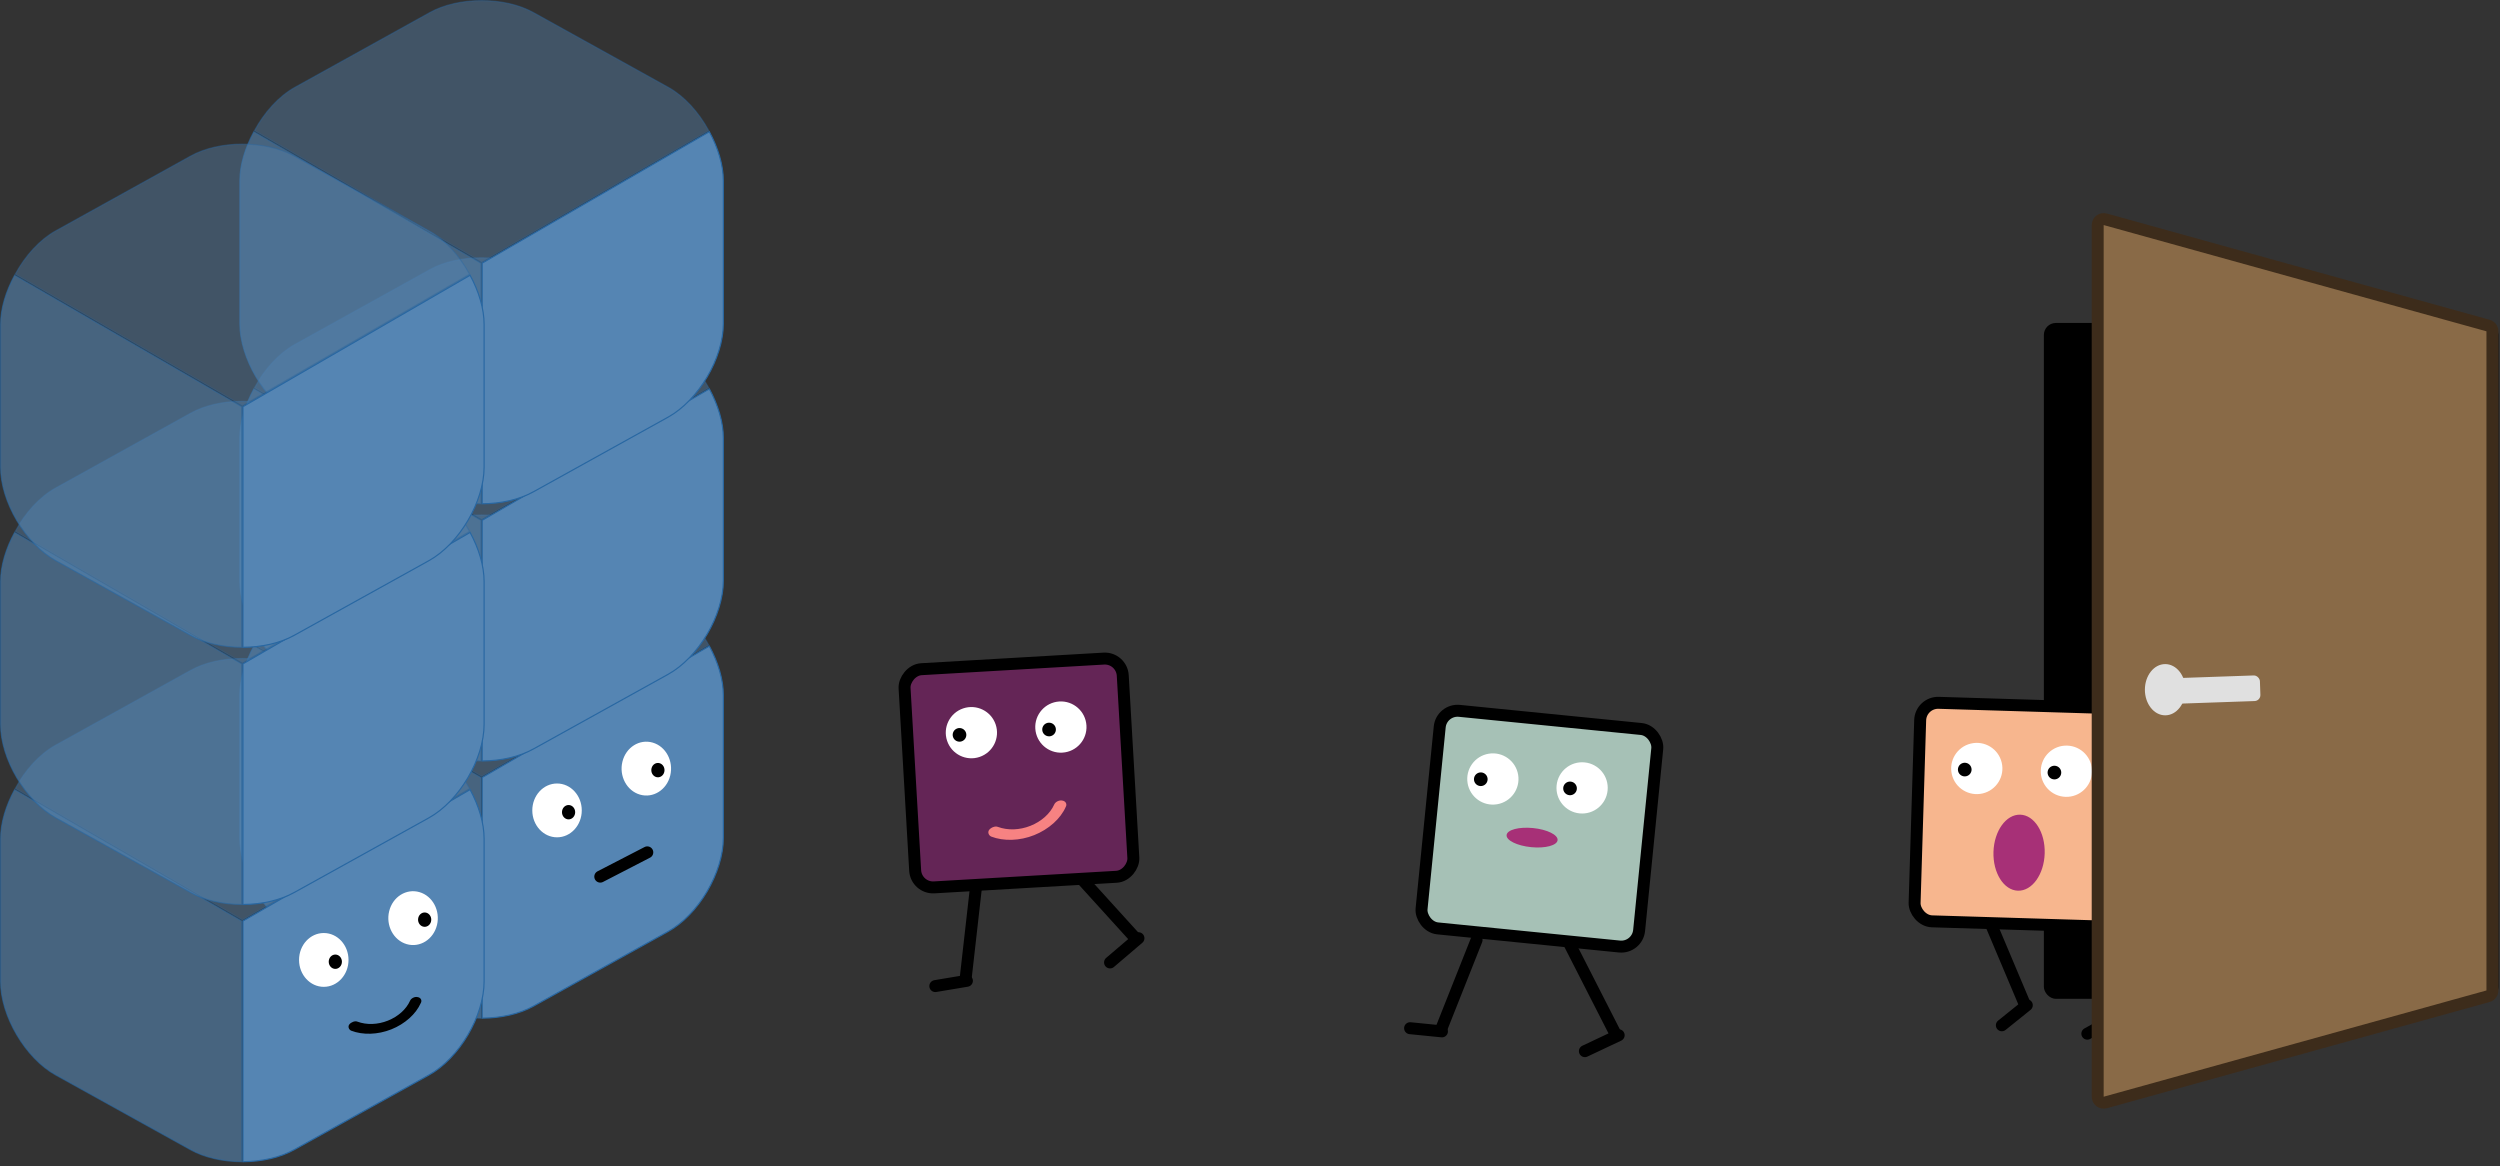 <svg width="418" height="195" viewBox="0 0 418 195" fill="none" xmlns="http://www.w3.org/2000/svg">
<rect x="0" y="0" width="418" height="195" fill="#333333" stroke="none"/>
<rect x="341.734" y="54" width="76" height="113" rx="2" fill="black"/>
<path opacity="0.4" d="M49.328 100.593L49.328 100.593L71.845 88.112L71.845 88.111C74.23 86.772 77.375 86.1 80.525 86.1C83.675 86.1 86.819 86.772 89.204 88.111L89.205 88.112L111.722 100.593L111.77 100.505L111.722 100.593C114.417 102.085 116.831 104.774 118.509 107.847L80.525 129.822L42.541 107.847C44.219 104.774 46.633 102.085 49.328 100.593Z" fill="#5585B3" stroke="#2867A2" stroke-width="0.2"/>
<path opacity="0.6" d="M80.422 170.233C77.305 170.219 74.202 169.546 71.843 168.222L71.842 168.222L49.325 155.74L49.325 155.74C46.793 154.338 44.486 151.876 42.811 149.035C41.136 146.195 40.1 142.987 40.1 140.099V116.233C40.1 113.586 41.001 110.686 42.442 108.022L80.422 129.995V170.233Z" fill="#5585B3" stroke="#2867A2" stroke-width="0.2"/>
<path d="M111.717 155.74L111.717 155.74L89.2 168.222L89.199 168.222C86.839 169.546 83.736 170.219 80.62 170.233V129.995L118.599 108.022C120.041 110.686 120.942 113.586 120.942 116.233V140.099C120.942 142.987 119.905 146.195 118.231 149.035C116.556 151.876 114.248 154.338 111.717 155.74Z" fill="#5585B3" stroke="#2867A2" stroke-width="0.2"/>
<path opacity="0.4" d="M49.328 57.593L49.328 57.593L71.845 45.111L71.845 45.111C74.23 43.772 77.375 43.1 80.525 43.1C83.675 43.1 86.819 43.772 89.204 45.111L89.205 45.111L111.722 57.593L111.77 57.505L111.722 57.593C114.417 59.086 116.831 61.774 118.509 64.847L80.525 86.822L42.541 64.847C44.219 61.774 46.633 59.086 49.328 57.593Z" fill="#5585B3" stroke="#2867A2" stroke-width="0.2"/>
<path opacity="0.6" d="M80.422 127.233C77.305 127.219 74.202 126.546 71.843 125.222L71.842 125.222L49.325 112.74L49.325 112.74C46.793 111.338 44.486 108.876 42.811 106.035C41.136 103.195 40.1 99.987 40.1 97.1V73.233C40.1 70.586 41.001 67.686 42.442 65.022L80.422 86.995V127.233Z" fill="#5585B3" stroke="#2867A2" stroke-width="0.2"/>
<path d="M111.717 112.74L111.717 112.74L89.2 125.222L89.199 125.222C86.839 126.546 83.736 127.219 80.62 127.233V86.995L118.599 65.022C120.041 67.686 120.942 70.586 120.942 73.233V97.1C120.942 99.987 119.905 103.195 118.231 106.035C116.556 108.876 114.248 111.338 111.717 112.74Z" fill="#5585B3" stroke="#2867A2" stroke-width="0.2"/>
<path opacity="0.4" d="M49.328 14.593L49.328 14.593L71.845 2.111L71.845 2.111C74.23 0.772 77.375 0.1 80.525 0.1C83.675 0.1 86.819 0.772 89.204 2.111L89.205 2.111L111.722 14.593L111.77 14.505L111.722 14.593C114.417 16.085 116.831 18.774 118.509 21.847L80.525 43.822L42.541 21.847C44.219 18.774 46.633 16.085 49.328 14.593Z" fill="#5585B3" stroke="#2867A2" stroke-width="0.2"/>
<path opacity="0.6" d="M80.422 84.233C77.305 84.219 74.202 83.546 71.843 82.222L71.842 82.222L49.325 69.74L49.325 69.74C46.793 68.338 44.486 65.876 42.811 63.035C41.136 60.195 40.1 56.987 40.1 54.099V30.233C40.1 27.586 41.001 24.686 42.442 22.022L80.422 43.995V84.233Z" fill="#5585B3" stroke="#2867A2" stroke-width="0.2"/>
<path d="M111.717 69.74L111.717 69.74L89.2 82.222L89.199 82.222C86.839 83.546 83.736 84.219 80.62 84.233V43.995L118.599 22.022C120.041 24.686 120.942 27.586 120.942 30.233V54.099C120.942 56.987 119.905 60.195 118.231 63.035C116.556 65.876 114.248 68.338 111.717 69.74Z" fill="#5585B3" stroke="#2867A2" stroke-width="0.2"/>
<path opacity="0.4" d="M9.328 124.593L9.328 124.593L31.845 112.111L31.845 112.111C34.23 110.772 37.375 110.1 40.525 110.1C43.675 110.1 46.819 110.772 49.204 112.111L49.205 112.111L71.722 124.593L71.77 124.505L71.722 124.593C74.417 126.085 76.831 128.774 78.509 131.847L40.525 153.822L2.541 131.847C4.219 128.774 6.633 126.085 9.328 124.593Z" fill="#5585B3" stroke="#2867A2" stroke-width="0.2"/>
<path opacity="0.6" d="M40.422 194.233C37.306 194.219 34.202 193.546 31.843 192.222L31.842 192.222L9.325 179.74L9.325 179.74C6.793 178.338 4.486 175.876 2.811 173.035C1.136 170.195 0.1 166.987 0.1 164.099V140.233C0.1 137.586 1 134.686 2.442 132.022L40.422 153.995V194.233Z" fill="#5585B3" stroke="#2867A2" stroke-width="0.2"/>
<path d="M71.717 179.74L71.717 179.74L49.2 192.222L49.199 192.222C46.839 193.546 43.736 194.219 40.62 194.233V153.995L78.599 132.022C80.041 134.686 80.942 137.586 80.942 140.233V164.099C80.942 166.987 79.905 170.195 78.231 173.035C76.556 175.876 74.248 178.338 71.717 179.74Z" fill="#5585B3" stroke="#2867A2" stroke-width="0.2"/>
<path opacity="0.4" d="M9.328 81.593L9.328 81.593L31.845 69.112L31.845 69.111C34.23 67.772 37.375 67.1 40.525 67.1C43.675 67.1 46.819 67.772 49.204 69.111L49.205 69.112L71.722 81.593L71.77 81.505L71.722 81.593C74.417 83.085 76.831 85.774 78.509 88.847L40.525 110.822L2.541 88.847C4.219 85.774 6.633 83.085 9.328 81.593Z" fill="#5585B3" stroke="#2867A2" stroke-width="0.2"/>
<path opacity="0.6" d="M40.422 151.233C37.306 151.219 34.202 150.546 31.843 149.222L31.842 149.222L9.325 136.74L9.325 136.74C6.793 135.338 4.486 132.876 2.811 130.035C1.136 127.195 0.1 123.987 0.1 121.099V97.233C0.1 94.586 1 91.686 2.442 89.022L40.422 110.995V151.233Z" fill="#5585B3" stroke="#2867A2" stroke-width="0.2"/>
<path d="M71.717 136.74L71.717 136.74L49.2 149.222L49.199 149.222C46.839 150.546 43.736 151.219 40.62 151.233V110.995L78.599 89.022C80.041 91.686 80.942 94.586 80.942 97.233V121.099C80.942 123.987 79.905 127.195 78.231 130.035C76.556 132.876 74.248 135.338 71.717 136.74Z" fill="#5585B3" stroke="#2867A2" stroke-width="0.2"/>
<path opacity="0.4" d="M9.328 38.593L9.328 38.593L31.845 26.111L31.845 26.111C34.23 24.772 37.375 24.1 40.525 24.1C43.675 24.1 46.819 24.772 49.204 26.111L49.205 26.111L71.722 38.593L71.77 38.505L71.722 38.593C74.417 40.086 76.831 42.774 78.509 45.847L40.525 67.822L2.541 45.847C4.219 42.774 6.633 40.086 9.328 38.593Z" fill="#5585B3" stroke="#2867A2" stroke-width="0.2"/>
<path opacity="0.6" d="M40.422 108.233C37.306 108.219 34.202 107.546 31.843 106.222L31.842 106.222L9.325 93.74L9.325 93.74C6.793 92.338 4.486 89.876 2.811 87.035C1.136 84.195 0.1 80.987 0.1 78.1V54.233C0.1 51.586 1 48.686 2.442 46.022L40.422 67.995V108.233Z" fill="#5585B3" stroke="#2867A2" stroke-width="0.2"/>
<path d="M71.717 93.74L71.717 93.74L49.2 106.222L49.199 106.222C46.839 107.546 43.736 108.219 40.62 108.233V67.995L78.599 46.022C80.041 48.686 80.942 51.586 80.942 54.233V78.1C80.942 80.987 79.905 84.195 78.231 87.035C76.556 89.876 74.248 92.338 71.717 93.74Z" fill="#5585B3" stroke="#2867A2" stroke-width="0.2"/>
<path d="M246.881 157.176L241.13 171.669" stroke="black" stroke-width="2" stroke-linecap="round"/>
<path d="M261.865 156.717L269.967 172.593" stroke="black" stroke-width="2" stroke-linecap="round"/>
<path d="M235.766 171.915L241.094 172.446" stroke="black" stroke-width="2" stroke-linecap="round"/>
<path d="M270.641 173.088L264.993 175.754" stroke="black" stroke-width="2" stroke-linecap="round"/>
<path d="M163.252 147.736L161.498 163.23" stroke="black" stroke-width="2" stroke-linecap="round"/>
<path d="M177.594 143.368L189.572 156.567" stroke="black" stroke-width="2" stroke-linecap="round"/>
<path d="M156.385 164.872L161.666 163.989" stroke="black" stroke-width="2" stroke-linecap="round"/>
<path d="M190.35 156.869L185.598 160.921" stroke="black" stroke-width="2" stroke-linecap="round"/>
<rect x="241.019" y="118.555" width="36.553" height="36.553" rx="3" transform="rotate(5.698 241.019 118.555)" fill="#A6C1B6" stroke="black" stroke-width="2"/>
<circle cx="249.608" cy="130.247" r="4.284" transform="rotate(170.698 249.608 130.247)" fill="white"/>
<circle cx="247.588" cy="130.288" r="1.142" transform="rotate(170.698 247.588 130.288)" fill="black"/>
<circle cx="4.284" cy="4.284" r="4.284" transform="matrix(-0.995 -0.099 -0.099 0.995 269.215 127.898)" fill="white"/>
<circle cx="1.142" cy="1.142" r="1.142" transform="matrix(-0.995 -0.099 -0.099 0.995 263.76 130.797)" fill="black"/>
<ellipse cx="256.166" cy="140.048" rx="4.284" ry="1.606" transform="rotate(5.698 256.166 140.048)" fill="#A73077"/>
<path d="M332.299 153.125L338.36 167.491" stroke="black" stroke-width="2" stroke-linecap="round"/>
<path d="M344.57 154.056L353.747 169.336" stroke="black" stroke-width="2" stroke-linecap="round"/>
<path d="M334.709 171.427L338.881 168.071" stroke="black" stroke-width="2" stroke-linecap="round"/>
<path d="M354.451 169.783L349.001 172.831" stroke="black" stroke-width="2" stroke-linecap="round"/>
<rect x="321.145" y="117.42" width="36.553" height="36.553" rx="3" transform="rotate(1.748 321.145 117.42)" fill="#F7B68E" stroke="black" stroke-width="2"/>
<circle cx="330.518" cy="128.492" r="4.284" transform="rotate(166.748 330.518 128.492)" fill="white"/>
<circle cx="328.507" cy="128.672" r="1.142" transform="rotate(166.748 328.507 128.672)" fill="black"/>
<circle cx="4.284" cy="4.284" r="4.284" transform="matrix(-1 -0.031 -0.031 1 349.918 124.798)" fill="white"/>
<circle cx="1.142" cy="1.142" r="1.142" transform="matrix(-1 -0.031 -0.031 1 344.676 128.066)" fill="black"/>
<ellipse cx="337.59" cy="142.569" rx="4.284" ry="6.359" transform="rotate(1.748 337.59 142.569)" fill="#A73077"/>
<rect x="-0.941" y="1.056" width="36.553" height="36.553" rx="3" transform="matrix(-0.998 0.058 0.058 0.998 186.549 108.944)" fill="#642556" stroke="black" stroke-width="2"/>
<ellipse cx="4.162" cy="4.477" rx="4.162" ry="4.477" transform="matrix(0.96 0.28 0.239 -0.971 64 156.693)" fill="white"/>
<ellipse cx="1.11" cy="1.194" rx="1.11" ry="1.194" transform="matrix(0.96 0.28 0.239 -0.971 69.652 154.614)" fill="black"/>
<ellipse cx="54.136" cy="160.5" rx="4.136" ry="4.5" fill="white"/>
<ellipse cx="56.066" cy="160.8" rx="1.103" ry="1.2" fill="black"/>
<path d="M65.427 172.109C63.157 173.012 60.663 173.077 58.722 172.332C58.323 172.154 58.12 171.645 58.412 171.276C58.703 170.907 59.365 170.643 59.765 170.822C61.306 171.389 63.145 171.331 64.848 170.654C66.551 169.976 67.928 168.754 68.563 167.321C68.731 166.917 69.364 166.581 69.858 166.722C70.324 166.79 70.621 167.261 70.358 167.703C69.555 169.54 67.698 171.206 65.427 172.109Z" fill="black"/>
<path d="M172.91 139.636C170.479 140.603 167.807 140.673 165.73 139.875C165.302 139.684 165.085 139.138 165.397 138.743C165.709 138.348 166.418 138.066 166.846 138.257C168.496 138.864 170.466 138.803 172.29 138.077C174.114 137.352 175.588 136.043 176.268 134.509C176.448 134.076 177.126 133.716 177.656 133.866C178.154 133.939 178.472 134.444 178.191 134.917C177.331 136.884 175.342 138.668 172.91 139.636Z" fill="#F78282"/>
<ellipse cx="4.162" cy="4.477" rx="4.162" ry="4.477" transform="matrix(0.96 0.28 0.239 -0.971 103 131.693)" fill="white"/>
<ellipse cx="1.11" cy="1.194" rx="1.11" ry="1.194" transform="matrix(0.96 0.28 0.239 -0.971 108.652 129.614)" fill="black"/>
<ellipse cx="93.136" cy="135.5" rx="4.136" ry="4.5" fill="white"/>
<ellipse cx="95.066" cy="135.8" rx="1.103" ry="1.2" fill="black"/>
<path d="M100.365 146.573L108.228 142.513" stroke="black" stroke-width="2" stroke-linecap="round"/>
<circle cx="162.417" cy="122.502" r="4.284" transform="rotate(161.422 162.417 122.502)" fill="white"/>
<circle cx="160.43" cy="122.869" r="1.142" transform="rotate(161.422 160.43 122.869)" fill="black"/>
<circle cx="4.284" cy="4.284" r="4.284" transform="matrix(-0.998 0.062 0.062 0.998 181.389 117.023)" fill="white"/>
<circle cx="1.142" cy="1.142" r="1.142" transform="matrix(-0.998 0.062 0.062 0.998 176.473 120.764)" fill="black"/>
<path d="M350.734 37.631C350.734 36.969 351.365 36.49 352.002 36.667L416.002 54.432C416.435 54.552 416.734 54.946 416.734 55.395V165.605C416.734 166.054 416.435 166.448 416.002 166.568L352.002 184.333C351.365 184.51 350.734 184.03 350.734 183.369V37.631Z" fill="#896A47" stroke="#3D2C1B" stroke-width="2"/>
<ellipse cx="362.022" cy="115.319" rx="3.397" ry="4.284" fill="#E0E0E0"/>
<rect x="361.77" y="113.458" width="16.064" height="4.284" rx="1" transform="rotate(-1.989 361.77 113.458)" fill="#E0E0E0"/>
</svg>

